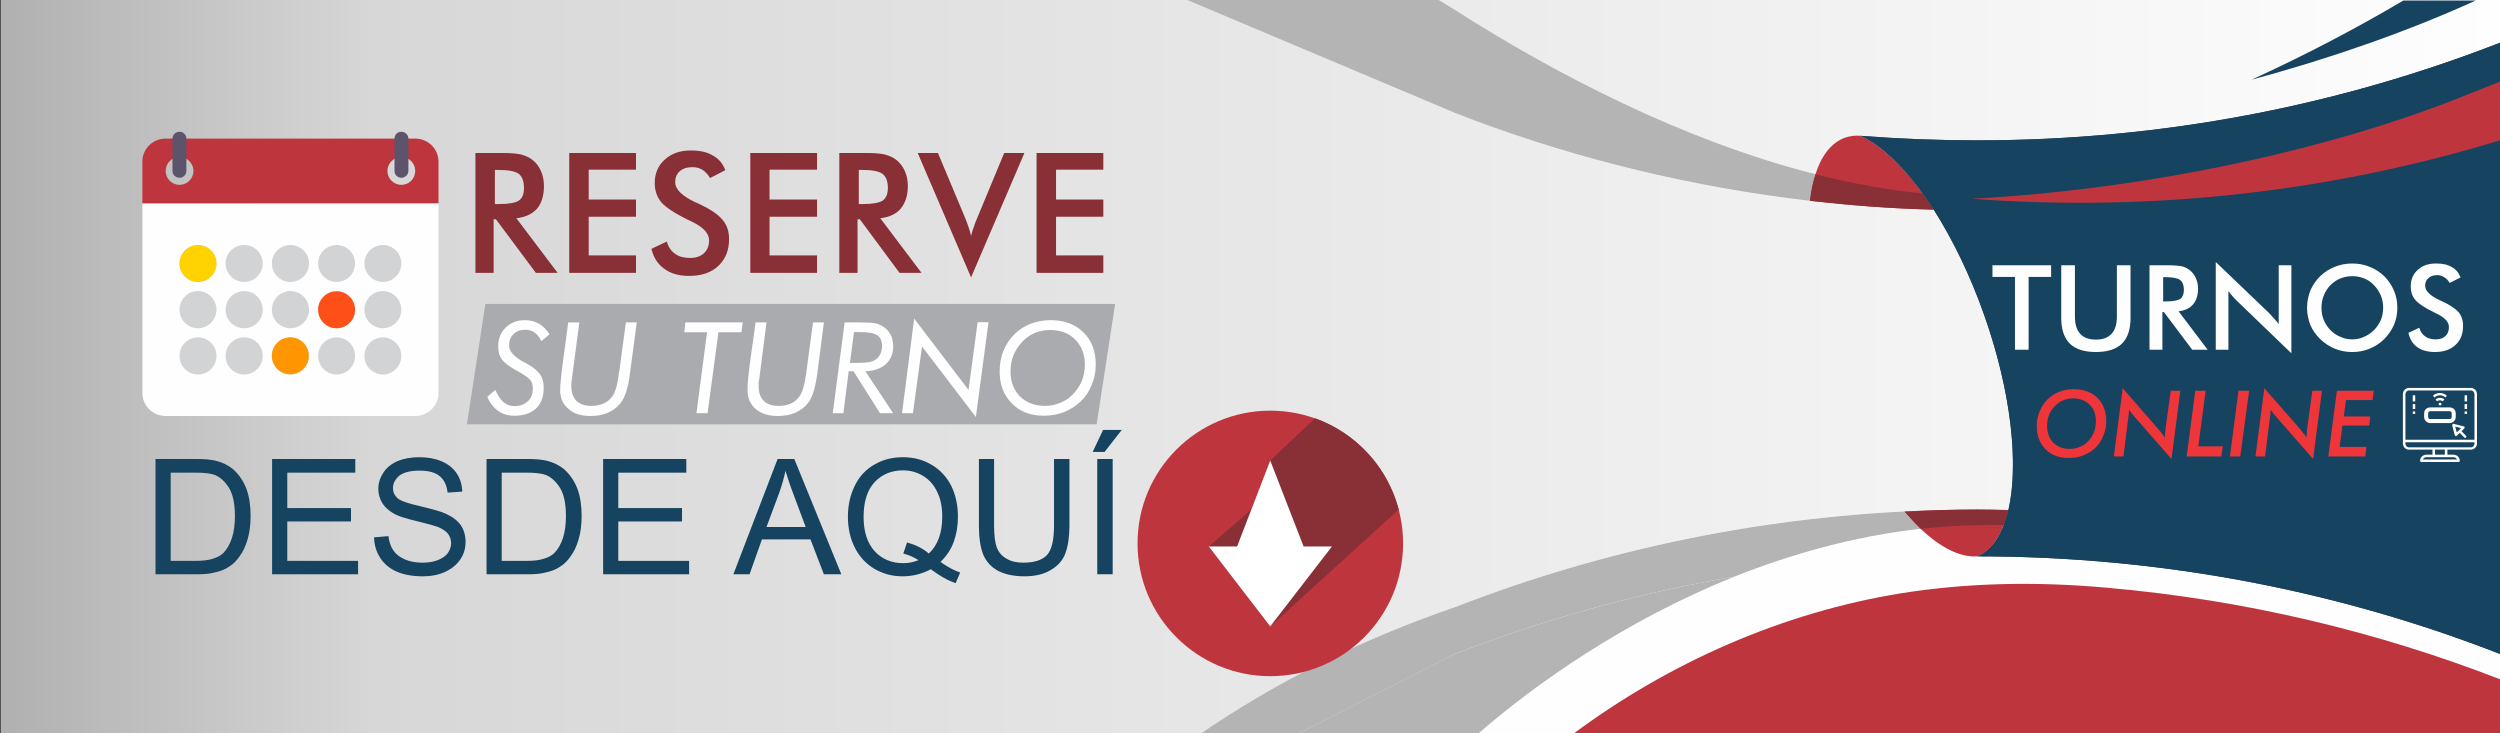 <?xml version="1.0" encoding="UTF-8"?>
<!DOCTYPE svg PUBLIC "-//W3C//DTD SVG 1.1//EN" "http://www.w3.org/Graphics/SVG/1.1/DTD/svg11.dtd">
<!-- Creator: CorelDRAW X7 -->
<svg xmlns="http://www.w3.org/2000/svg" xml:space="preserve" width="98.86mm" height="29mm" version="1.1" style="shape-rendering:geometricPrecision; text-rendering:geometricPrecision; image-rendering:optimizeQuality; fill-rule:evenodd; clip-rule:evenodd"
viewBox="0 0 9886 2900"
 xmlns:xlink="http://www.w3.org/1999/xlink">
 <rect x="0" y="0" width="9886" height="2900" fill="#333333" stroke="none"/>
 <defs>
  <style type="text/css">
   <![CDATA[
    .str0 {stroke:#A9ABAE;stroke-width:20}
    .fil28 {fill:#FEFEFE}
    .fil32 {fill:#D2D3D5}
    .fil30 {fill:#A9ABAE}
    .fil29 {fill:#EE3539}
    .fil31 {fill:#BF353E}
    .fil37 {fill:#883035}
    .fil38 {fill:#154360}
    .fil33 {fill:#5C546A}
    .fil36 {fill:#FF4F19}
    .fil35 {fill:#FF9600}
    .fil34 {fill:#FFD200}
    .fil39 {fill:white}
    .fil1 {fill:#FEFEFE;fill-rule:nonzero}
    .fil2 {fill:#BF353E;fill-rule:nonzero}
    .fil11 {fill:#883035;fill-rule:nonzero}
    .fil8 {fill:#B4B4B4;fill-rule:nonzero}
    .fil26 {fill:#959697;fill-rule:nonzero}
    .fil25 {fill:#373443;fill-rule:nonzero}
    .fil5 {fill:#403C53;fill-rule:nonzero}
    .fil27 {fill:#154360;fill-rule:nonzero}
    .fil3 {fill:#154360;fill-rule:nonzero}
    .fil0 {fill:url(#id0)}
    .fil6 {fill:url(#id1)}
    .fil4 {fill:url(#id2)}
    .fil10 {fill:url(#id3)}
    .fil15 {fill:url(#id4)}
    .fil9 {fill:url(#id5)}
    .fil14 {fill:url(#id6)}
    .fil22 {fill:url(#id7)}
    .fil12 {fill:url(#id8)}
    .fil7 {fill:url(#id9)}
    .fil23 {fill:url(#id10)}
    .fil24 {fill:url(#id11)}
    .fil18 {fill:url(#id12)}
    .fil19 {fill:url(#id13)}
    .fil20 {fill:url(#id14)}
    .fil21 {fill:url(#id15)}
    .fil13 {fill:url(#id16)}
    .fil17 {fill:url(#id17)}
    .fil16 {fill:url(#id18)}
   ]]>
  </style>
  <linearGradient id="id0" gradientUnits="userSpaceOnUse" x1="2.68" y1="1450" x2="9906" y2="1450">
   <stop offset="0" style="stop-opacity:1; stop-color:#B0B0B0"/>
   <stop offset="0.149" style="stop-opacity:1; stop-color:#D7D7D7"/>
   <stop offset="1" style="stop-opacity:1; stop-color:#FEFEFE"/>
  </linearGradient>
  <linearGradient id="id1" gradientUnits="userSpaceOnUse" x1="7356.69" y1="499.66" x2="9890.96" y2="499.66">
   <stop offset="0" style="stop-opacity:1; stop-color:#52515E"/>
   <stop offset="1" style="stop-opacity:1; stop-color:#35353C"/>
  </linearGradient>
  <linearGradient id="id2" gradientUnits="userSpaceOnUse" xlink:href="#id1" x1="7646.71" y1="1423.73" x2="9890.96" y2="1423.73">
  </linearGradient>
  <linearGradient id="id3" gradientUnits="userSpaceOnUse" x1="7602.34" y1="576.56" x2="9890.96" y2="576.56">
   <stop offset="0" style="stop-opacity:1; stop-color:#41414A"/>
   <stop offset="1" style="stop-opacity:1; stop-color:#303034"/>
  </linearGradient>
  <linearGradient id="id4" gradientUnits="userSpaceOnUse" xlink:href="#id3" x1="9882.79" y1="2400.39" x2="9883.66" y2="2400.39">
  </linearGradient>
  <linearGradient id="id5" gradientUnits="userSpaceOnUse" xlink:href="#id3" x1="7646.65" y1="830.78" x2="7816.52" y2="830.78">
  </linearGradient>
  <linearGradient id="id6" gradientUnits="userSpaceOnUse" xlink:href="#id3" x1="9884.63" y1="2401.1" x2="9885.48" y2="2401.1">
  </linearGradient>
  <linearGradient id="id7" gradientUnits="userSpaceOnUse" xlink:href="#id3" x1="9869.77" y1="2395.44" x2="9871.06" y2="2395.44">
  </linearGradient>
  <linearGradient id="id8" gradientUnits="userSpaceOnUse" xlink:href="#id3" x1="9888.59" y1="2402.58" x2="9889.13" y2="2402.58">
  </linearGradient>
  <linearGradient id="id9" gradientUnits="userSpaceOnUse" xlink:href="#id3" x1="7816.59" y1="832.12" x2="7817.57" y2="832.12">
  </linearGradient>
  <linearGradient id="id10" gradientUnits="userSpaceOnUse" xlink:href="#id3" x1="9867.94" y1="2394.75" x2="9869.34" y2="2394.75">
  </linearGradient>
  <linearGradient id="id11" gradientUnits="userSpaceOnUse" xlink:href="#id3" x1="7941.87" y1="2205.5" x2="9867.63" y2="2205.5">
  </linearGradient>
  <linearGradient id="id12" gradientUnits="userSpaceOnUse" xlink:href="#id3" x1="9877.16" y1="2398.24" x2="9878.21" y2="2398.24">
  </linearGradient>
  <linearGradient id="id13" gradientUnits="userSpaceOnUse" xlink:href="#id3" x1="9875.34" y1="2397.55" x2="9876.42" y2="2397.55">
  </linearGradient>
  <linearGradient id="id14" gradientUnits="userSpaceOnUse" xlink:href="#id3" x1="9873.48" y1="2396.83" x2="9874.6" y2="2396.83">
  </linearGradient>
  <linearGradient id="id15" gradientUnits="userSpaceOnUse" xlink:href="#id3" x1="9871.64" y1="2396.14" x2="9872.84" y2="2396.14">
  </linearGradient>
  <linearGradient id="id16" gradientUnits="userSpaceOnUse" xlink:href="#id3" x1="9886.58" y1="2401.83" x2="9887.3" y2="2401.83">
  </linearGradient>
  <linearGradient id="id17" gradientUnits="userSpaceOnUse" xlink:href="#id3" x1="9879.03" y1="2398.96" x2="9880.04" y2="2398.96">
  </linearGradient>
  <linearGradient id="id18" gradientUnits="userSpaceOnUse" xlink:href="#id3" x1="9880.88" y1="2399.67" x2="9881.83" y2="2399.67">
  </linearGradient>
 </defs>
 <g id="Capa_x0020_1">
  <rect class="fil0" x="3" width="9903" height="2900"/>
  <path class="fil1" d="M9891 2905l0 -502c-642,-250 -1341,-388 -2072,-388 -731,0 -1429,138 -2071,388l0 502 4143 0z"/>
  <path class="fil2" d="M9891 2688c-491,-191 -1014,-316 -1560,-364 -280,-25 -548,-20 -813,22 -470,76 -920,275 -1301,559l3674 0 0 -217z"/>
  <path class="fil1" d="M7819 2015c-731,0 -1429,138 -2071,388l0 185c642,-251 1340,-388 2071,-388 731,0 1430,137 2072,388l0 -185c-642,-250 -1341,-388 -2072,-388z"/>
  <path class="fil3" d="M9790 2l-286 0c-184,109 -386,215 -600,313 323,-87 627,-195 886,-313z"/>
  <path class="fil4" d="M9891 2403l0 0c-1,0 -1,0 -2,0 0,0 0,0 0,-1 -1,0 -1,0 -2,0 0,0 0,0 0,0 -1,0 -1,-1 -2,-1 0,0 0,0 0,0 -1,0 -1,0 -1,0 -1,-1 -1,-1 -1,-1 -1,0 -1,0 -1,0 0,0 -1,0 -1,-1 0,0 -1,0 -1,0 0,0 -1,0 -1,0 0,0 0,0 -1,-1 0,0 0,0 -1,0 0,0 0,0 -1,0 0,0 0,-1 -1,-1 0,0 0,0 0,0 -1,0 -1,0 -2,0 0,0 0,-1 0,-1 -1,0 -1,0 -1,0 -1,0 -1,0 -1,0 0,0 -1,-1 -1,-1 0,0 -1,0 -1,0 0,0 -1,0 -1,-1 0,0 0,0 0,0 -600,-231 -1249,-363 -1926,-377 12,-52 18,-113 18,-180 0,-167 -37,-374 -113,-589 -56,-160 -126,-302 -200,-418 56,1 113,2 170,2 0,0 0,0 0,0 0,0 0,0 1,0 0,0 1,0 1,0l0 0c731,0 1430,-137 2072,-388l0 1959z"/>
  <path class="fil5" d="M7819 2200l0 0c731,0 1430,137 2072,388l0 -185c-606,-236 -1263,-372 -1949,-386 -22,93 -63,159 -123,183z"/>
  <path class="fil6" d="M7819 832l0 0 0 0 0 0 0 0 0 0 0 0 0 0 0 0 0 0 0 0 0 0 0 0 0 0 0 0 0 0 0 0 0 0 0 0 0 0 0 0 0 0 0 0 0 0 0 0 0 0 0 0 0 0 0 0 0 0 0 0 0 0 0 0 0 0 0 0 0 0 0 0 0 0 0 0 0 0 0 0 0 0 0 0 0 0 0 0 0 0 0 0 0 0 0 0 0 0 0 0 0 0 0 0 0 0 0 0 -1 0 0 0 0 0 0 0 0 0 0 0 0 0 0 0 0 0 0 0 0 0 0 0 0 0 0 0 0 0 0 0 0 0 0 0 0 0 0 0 0 0 0 0 0 0 0 0 0 0 0 0 0 0 0 0 0 0 0 0 0 0 0 0 0 0 0 0 0 0 0 0 0 0 0 0 0 0 0 0 0 0 0 0 0 0 0 0 0 0 0 0 0 0 0 0 0 0 0 0 0 0 0 0 0 0 0 0 0 0 0 0 0 0 0 0 0 0 0 0 0 0 0 0 0 0 0 0 0 0 0 0 0 0 0 0 0 0 0 0 0 0 0 0 0 0 0 0 0 0 0 0 0 0 0 0 0 0 0 0 0 0 0 0 0 0 0 0 0 0 0 0 0 0 0 0 0 0 0 0 0 0 0 0 0 0 0 0 0 0 0 0 0 0 0 0 0 0 0 0 0 0 0 0 0 0 0 0 0 0 0 0 0 0 0 0 0 0 0 0 0 0 0 0 0 0 0 0 0 0 0 0 0 0 0 0 0 0 0 0 0 0 0 0 0 0 0 0 0 0 0 0 0 0 0 0 0 0 1 0 0 0 0 0 0 0 0 0 0 0 0 0 0 0 0 0 0 0 0 0 0 0 0 0 0 0 0 0 0 0 0 0 0 0 0 0 0 0 0 0 0 0 0 0 0 0 0 0 0 0 0 0 0 0 0 0 0 0 0 0 0 0 0 0 0 0 0 0 0 0 0 0 0 0 0 0 0 0 0 0 0 0 0 0 0 0 0 0 0 0 0 0 0 0 0 0 0 0 0 0 0 0 0 0 0 0 0 0zm-2 0l0 0 0 0 0 0 0 0zm2 -57c-72,0 -144,-3 -217,-10 -81,-113 -167,-193 -245,-228 152,12 307,18 462,18 731,0 1430,-137 2072,-388l0 154c-642,251 -1341,454 -2072,454z"/>
  <path class="fil2" d="M7602 764c-81,-112 -167,-192 -245,-227 -21,-2 -41,1 -60,7 -54,19 -94,70 -118,145 -10,31 -18,66 -22,105 161,19 324,31 490,35 -15,-22 -30,-44 -45,-65z"/>
  <path class="fil7" d="M7818 832c-1,0 -1,0 -1,0 0,0 0,0 1,0z"/>
  <path class="fil8" d="M7647 830l0 0c0,0 0,-1 0,-1 -81,-2 -162,-6 -242,-12 80,6 161,10 242,12 -15,-22 -30,-44 -45,-64l0 0c15,20 30,42 45,64l0 0c0,0 0,1 0,1z"/>
  <path class="fil9" d="M7817 832c-57,0 -114,-1 -170,-2l0 0c0,0 0,-1 0,-1 56,2 113,3 170,3z"/>
  <path class="fil8" d="M7157 794c-463,-54 -908,-162 -1329,-319 0,0 0,0 -1,0 0,-1 0,-1 -1,-1 0,0 0,0 0,0 -1,0 -1,0 -2,-1 0,0 0,0 0,0 -1,0 -1,0 -1,0 -1,0 -1,0 -1,-1 0,0 -1,0 -1,0 0,0 -1,0 -1,0 0,0 -1,0 -1,-1 0,0 -1,0 -1,0 0,0 -1,0 -1,0 0,0 -1,-1 -1,-1 0,0 0,0 -1,0 -2,-1 -5,-2 -7,-3l0 0c-16,-6 -33,-12 -49,-19 0,0 0,0 0,0 -1,0 -1,0 -2,0 0,0 0,0 0,0 -1,-1 -1,-1 -2,-1 0,0 0,0 0,0 -1,0 -1,0 -2,-1 0,0 0,0 0,0 0,0 -1,0 -1,0 -1,0 -1,0 -1,0 0,-1 -1,-1 -1,-1 0,0 0,0 -1,0 0,0 -1,-1 -1,-1l-1053 -444 994 0 59 36c397,254 907,520 1431,653 -10,31 -18,66 -22,105z"/>
  <path class="fil10" d="M7819 832l0 0c0,0 -1,0 -1,0 -1,0 -1,0 -1,0 0,0 0,0 0,0 -57,0 -114,-1 -170,-3l0 0c-15,-22 -30,-44 -45,-64 73,7 145,10 217,10 731,0 1430,-203 2072,-454l0 123c-642,251 -1341,388 -2072,388z"/>
  <path class="fil11" d="M7647 829c-81,-2 -162,-6 -242,-12 -83,-6 -166,-14 -248,-23 4,-39 12,-74 22,-105 141,36 282,62 423,76 15,20 30,42 45,64z"/>
  <path class="fil2" d="M7819 2015c-97,0 -193,3 -288,8 20,23 40,45 60,64 1,1 3,3 4,4 79,75 157,114 224,109 47,-19 81,-62 105,-124 7,-18 13,-38 18,-59 -41,-1 -82,-2 -123,-2z"/>
  <path class="fil8" d="M5841 2905l-93 0 -627 3 627 -320c354,-138 726,-242 1111,-308 -436,175 -794,429 -1018,625z"/>
  <path class="fil8" d="M5748 2588l-627 320 -383 0c310,-213 647,-380 1010,-505 641,-250 1339,-387 2069,-388 -96,0 -192,3 -286,8 20,23 40,45 60,64 1,1 3,3 4,4 -261,29 -509,99 -736,189 -385,66 -757,170 -1111,308z"/>
  <path class="fil12" d="M9889 2403c0,0 0,0 0,-1 0,1 0,1 0,1z"/>
  <path class="fil13" d="M9887 2402c0,0 0,0 0,0 0,0 0,0 0,0z"/>
  <path class="fil14" d="M9885 2401c0,0 0,0 0,0 0,0 0,0 0,0z"/>
  <path class="fil15" d="M9884 2401c-1,-1 -1,-1 -1,-1 0,0 0,0 1,1z"/>
  <path class="fil16" d="M9882 2400c0,0 -1,0 -1,-1 0,1 1,1 1,1z"/>
  <path class="fil17" d="M9880 2399c0,0 -1,0 -1,0 0,0 1,0 1,0z"/>
  <path class="fil18" d="M9878 2398c0,0 0,0 -1,0 1,0 1,0 1,0z"/>
  <path class="fil19" d="M9876 2398c0,0 0,-1 -1,-1 1,0 1,1 1,1z"/>
  <path class="fil20" d="M9875 2397c-1,0 -1,0 -2,0 1,0 1,0 2,0z"/>
  <path class="fil21" d="M9873 2396c-1,0 -1,0 -1,0 0,0 0,0 1,0z"/>
  <path class="fil22" d="M9871 2396c0,0 -1,-1 -1,-1 0,0 1,1 1,1z"/>
  <path class="fil23" d="M9869 2395c0,0 -1,0 -1,-1 0,1 1,1 1,1z"/>
  <path class="fil24" d="M9868 2394c-600,-231 -1249,-363 -1926,-377l0 0 0 0c0,0 0,0 0,0 0,0 0,0 0,0 677,14 1326,146 1926,377z"/>
  <path class="fil8" d="M7924 2076c0,0 0,0 0,0 7,-18 13,-38 18,-59 -5,21 -11,41 -18,59zm18 -59c-1,0 -2,0 -3,0 1,0 2,0 3,0l0 0 0 0z"/>
  <path class="fil25" d="M9891 2465c-611,-239 -1274,-386 -1967,-389 7,-18 13,-38 18,-59l0 0c677,14 1326,146 1926,377 0,0 0,0 0,0 0,1 1,1 1,1 1,0 1,0 1,0 0,0 1,1 1,1 0,0 0,0 1,0 0,0 0,0 1,0 0,0 0,1 0,1 1,0 1,0 2,0 0,0 0,0 0,0 1,0 1,1 1,1 1,0 1,0 1,0 1,0 1,0 1,0 0,1 1,1 1,1 0,0 1,0 1,0 0,0 1,0 1,0 0,1 1,1 1,1 0,0 0,0 1,0 0,0 0,0 1,1 0,0 0,0 1,0 0,0 0,0 0,0 1,0 1,1 2,1 0,0 0,0 0,0 1,0 1,0 2,0 0,1 0,1 0,1 1,0 1,0 2,0l0 62z"/>
  <path class="fil26" d="M7942 2017l0 0 0 0c0,0 0,0 0,0zm0 0l0 0c-1,0 -2,0 -3,0 -40,-1 -80,-2 -120,-2 41,0 82,1 123,2 0,0 0,0 0,0z"/>
  <path class="fil8" d="M7817 2015c1,0 2,0 2,0 0,0 -1,0 -2,0z"/>
  <path class="fil11" d="M7595 2091c-1,-1 -3,-3 -4,-4 -20,-19 -40,-41 -60,-64 94,-5 190,-8 286,-8 0,0 0,0 0,0 1,0 2,0 2,0l0 0c40,0 80,1 120,2 1,0 2,0 3,0l0 0c-5,21 -11,41 -18,59 -8,0 -15,0 -23,0 -27,0 -54,0 -82,1 -75,1 -150,6 -224,14z"/>
  <path class="fil27" d="M7819 555c-155,0 -310,-6 -462,-18 93,41 195,146 290,292 74,117 144,259 200,419 106,301 137,588 95,769 -22,93 -63,159 -123,183l0 0c731,0 1430,137 2072,388l0 -2421c-642,251 -1341,388 -2072,388z"/>
  <path class="fil28" d="M8022 1095l0 288 -54 0 0 -288 -89 0 0 -46 232 0 0 46 -89 0zm129 -46l54 0 0 203c0,30 7,53 21,68 13,15 34,23 62,23 28,0 48,-8 62,-23 14,-15 21,-38 21,-68l0 -203 54 0 0 208c0,45 -11,79 -34,102 -23,22 -57,33 -103,33 -46,0 -80,-11 -103,-33 -23,-23 -34,-57 -34,-102l0 -208zm403 143l10 0c29,0 48,-4 58,-10 9,-7 14,-19 14,-36 0,-18 -5,-31 -15,-39 -10,-7 -29,-11 -57,-11l-10 0 0 96zm-3 42l0 149 -51 0 0 -334 76 0c22,0 39,2 52,4 12,3 22,8 31,15 10,8 18,18 24,31 6,13 9,27 9,42 0,27 -7,48 -20,63 -13,15 -32,24 -57,27l115 152 -61 0 -112 -149 -6 0zm211 149l0 -347 213 204c5,6 11,12 17,19 6,6 12,14 19,22l0 -232 50 0 0 348 -217 -209c-5,-5 -11,-11 -16,-17 -6,-7 -11,-13 -16,-20l0 232 -50 0zm662 -166c0,-17 -3,-33 -9,-48 -7,-15 -15,-29 -27,-41 -11,-12 -24,-21 -39,-27 -15,-6 -31,-9 -47,-9 -16,0 -32,3 -47,9 -15,6 -28,15 -40,27 -11,12 -20,25 -26,41 -6,15 -9,31 -9,48 0,17 3,33 9,48 6,15 15,28 26,40 12,12 25,21 40,27 15,7 30,10 47,10 16,0 32,-3 46,-10 15,-6 28,-15 40,-27 12,-12 20,-25 27,-40 6,-15 9,-31 9,-48zm56 0c0,24 -4,46 -13,67 -9,21 -22,40 -39,57 -17,17 -36,29 -58,38 -22,9 -44,13 -68,13 -24,0 -47,-4 -69,-13 -22,-9 -41,-22 -58,-38 -17,-17 -30,-35 -39,-56 -8,-21 -13,-44 -13,-68 0,-24 5,-47 13,-68 9,-21 22,-40 39,-57 17,-16 37,-29 58,-37 22,-9 45,-13 69,-13 24,0 47,4 68,13 22,8 41,21 58,37 17,17 30,36 39,58 9,21 13,43 13,67zm44 99l43 -20c4,15 12,27 23,34 10,8 24,12 42,12 16,0 29,-4 38,-13 10,-9 14,-21 14,-36 0,-20 -16,-37 -49,-53 -4,-2 -8,-4 -10,-5 -37,-18 -61,-34 -74,-49 -12,-14 -18,-32 -18,-53 0,-27 9,-49 28,-66 18,-17 42,-25 72,-25 25,0 46,4 62,14 17,9 28,23 35,41l-43 22c-6,-11 -14,-18 -22,-23 -8,-5 -17,-8 -27,-8 -15,0 -27,4 -35,12 -9,7 -13,18 -13,30 0,20 19,39 57,57 3,1 5,2 7,3 33,15 55,30 68,44 12,15 18,33 18,55 0,32 -10,57 -30,75 -20,19 -47,28 -81,28 -28,0 -52,-6 -70,-19 -18,-13 -30,-32 -35,-57z"/>
  <path class="fil29" d="M8288 1666c0,-27 -8,-49 -25,-66 -17,-16 -39,-25 -66,-25 -13,0 -26,3 -38,8 -13,5 -23,12 -32,22 -11,10 -19,22 -24,36 -6,14 -8,28 -8,43 0,27 8,49 24,66 17,17 38,25 64,25 30,0 55,-10 75,-31 20,-21 30,-47 30,-78zm-89 -127c40,0 71,11 95,34 23,23 35,54 35,93 0,20 -4,40 -12,58 -7,18 -18,34 -32,48 -14,13 -30,22 -47,29 -18,7 -37,10 -58,10 -37,0 -68,-11 -91,-34 -23,-24 -35,-54 -35,-92 0,-21 4,-41 12,-59 7,-18 18,-34 32,-48 13,-12 28,-22 46,-29 18,-7 36,-10 55,-10zm160 266l35 -270 141 162c6,6 10,12 14,17 4,6 8,11 12,16 0,-5 0,-11 1,-17 0,-6 1,-14 2,-23l20 -145 38 0 -35 270 -142 -162c-7,-8 -12,-14 -16,-19 -4,-5 -7,-10 -10,-14 0,8 -1,20 -3,36 -1,2 -1,3 -1,4l-18 145 -38 0zm288 0l34 -260 41 0 -29 220 97 0 -6 40 -137 0zm171 0l34 -260 42 0 -35 260 -41 0zm101 0l35 -270 142 162c5,6 9,12 13,17 5,6 8,11 12,16 0,-5 0,-11 1,-17 0,-6 1,-14 2,-23l20 -145 38 0 -35 270 -142 -162c-7,-8 -12,-14 -16,-19 -4,-5 -7,-10 -10,-14 0,8 -1,20 -3,36 -1,2 -1,3 -1,4l-18 145 -38 0zm288 0l34 -260 146 0 -5 37 -105 0 -9 65 105 0 -4 36 -106 0 -11 84 106 0 -5 38 -146 0z"/>
  <path class="fil2" d="M7797 786c729,54 1436,-31 2095,-233l-1 -232 -132 52c-524,214 -1259,376 -1962,413z"/>
  <g id="_2237567849488">
   <path class="fil28" d="M9771 1534l-245 0c-13,0 -24,11 -24,25l0 185 0 10c0,13 11,24 24,24l93 0 0 20 -24 0c-14,0 -25,11 -25,24 0,3 3,5 5,5l147 0c2,0 5,-2 5,-5 0,-13 -11,-24 -25,-24l-24 0 0 -20 93 0c13,0 24,-11 24,-24l0 -10 0 -185c0,-14 -11,-25 -24,-25zm-259 25c0,-8 6,-15 14,-15l245 0c8,0 14,7 14,15l0 180 -273 0 0 -180zm204 258l-135 0c2,-5 7,-9 14,-9l29 0 49 0 29 0c7,0 12,4 14,9zm-48 -19l-39 0 0 -20 39 0 0 20zm117 -44c0,8 -6,15 -14,15l-98 0 -49 0 -98 0c-8,0 -14,-7 -14,-15l0 -5 273 0 0 5z"/>
   <path class="fil28" d="M9687 1611l-77 0c-13,0 -24,10 -24,23l0 15c0,13 11,24 24,24l77 0c13,0 24,-11 24,-24l0 -15c0,-13 -11,-23 -24,-23zm8 38c0,5 -3,8 -8,8l-77 0c-5,0 -8,-3 -8,-8l0 -15c0,-4 3,-8 8,-8l77 0c5,0 8,4 8,8l0 15z"/>
   <path class="fil28" d="M9745 1694c1,-1 1,-3 1,-5 0,-2 -2,-3 -4,-3l-39 -10c-1,-1 -3,0 -4,1 -1,1 -2,3 -2,5l10 39c1,2 2,3 4,3 0,1 1,1 1,1 1,0 3,-1 3,-2l12 -11 21 21 6 -7 -20 -21 11 -11zm-30 16l-6 -23 23 6 -17 17z"/>
   <rect class="fil28" x="9644" y="1593" width="9.763" height="9.763"/>
   <path class="fil28" d="M9666 1579c-7,-5 -14,-6 -17,-6 -9,0 -15,4 -18,6l6 8c2,-2 6,-4 12,-4 2,0 7,1 11,4l6 -8z"/>
   <path class="fil28" d="M9649 1563c3,0 13,1 21,9l6 -7c-10,-10 -23,-11 -27,-11 -15,0 -25,7 -28,11l6 7c3,-3 11,-9 22,-9z"/>
   <rect class="fil28" x="9746" y="1627" width="9.763" height="9.763"/>
   <rect class="fil28" x="9746" y="1598" width="9.763" height="19.527"/>
   <rect class="fil28" x="9746" y="1563" width="9.763" height="24.408"/>
   <rect class="fil28" x="9541" y="1627" width="9.763" height="9.763"/>
   <rect class="fil28" x="9541" y="1598" width="9.763" height="19.527"/>
   <rect class="fil28" x="9541" y="1563" width="9.763" height="24.408"/>
  </g>
  <g id="_2237567848784">
  </g>
  <g id="_2237567848336">
  </g>
  <g id="_2237567848560">
  </g>
  <g id="_2237567848176">
  </g>
  <g id="_2237567846000">
  </g>
  <g id="_2237567846672">
  </g>
  <polygon class="fil30 str0" points="1928,1212 4398,1212 4328,1668 1858,1668 "/>
  <g id="_2237567845936">
  </g>
  <g id="_2237567847088">
  </g>
  <g id="_2237567860240">
  </g>
  <g id="_2237567861776">
  </g>
  <g id="_2237567860848">
  </g>
  <g id="_2237567861008">
  </g>
  <g id="_2237567861392">
  </g>
  <g id="_2237567858064">
  </g>
  <g id="_2237567857936">
  </g>
  <g id="_2237567858448">
   <path class="fil28" d="M563 804l0 750c0,50 41,91 92,91l987 0c51,0 92,-41 92,-91l0 -750 -1171 0z"/>
  </g>
  <g id="_2237567859888">
   <path class="fil31" d="M1642 548l-987 0c-51,0 -92,41 -92,91l0 165 1171 0 0 -165c0,-50 -41,-91 -92,-91zm-932 183c-31,0 -55,-25 -55,-55 0,-30 24,-55 55,-55 30,0 55,25 55,55 0,30 -25,55 -55,55zm877 0c-30,0 -55,-25 -55,-55 0,-30 25,-55 55,-55 31,0 55,25 55,55 0,30 -24,55 -55,55z"/>
  </g>
  <g id="_2235704647648">
   <g>
    <path class="fil32" d="M1148 969c-40,0 -73,32 -73,73 0,40 33,73 73,73 41,0 74,-33 74,-73 0,-41 -33,-73 -74,-73z"/>
   </g>
   <g>
    <path class="fil32" d="M966 969c-41,0 -74,32 -74,73 0,40 33,73 74,73 40,0 73,-33 73,-73 0,-41 -33,-73 -73,-73z"/>
   </g>
   <g>
    <path class="fil32" d="M783 969c-41,0 -73,32 -73,73 0,40 32,73 73,73 40,0 73,-33 73,-73 0,-41 -33,-73 -73,-73z"/>
   </g>
   <g>
    <path class="fil32" d="M1331 969c-40,0 -73,32 -73,73 0,40 33,73 73,73 41,0 73,-33 73,-73 0,-41 -32,-73 -73,-73z"/>
   </g>
   <g>
    <path class="fil32" d="M1514 1115c40,0 73,-33 73,-73 0,-41 -33,-73 -73,-73 -40,0 -73,32 -73,73 0,40 33,73 73,73z"/>
   </g>
   <g>
    <path class="fil32" d="M1148 1151c-40,0 -73,33 -73,74 0,40 33,73 73,73 41,0 74,-33 74,-73 0,-41 -33,-74 -74,-74z"/>
   </g>
   <g>
    <path class="fil32" d="M966 1151c-41,0 -74,33 -74,74 0,40 33,73 74,73 40,0 73,-33 73,-73 0,-41 -33,-74 -73,-74z"/>
   </g>
   <g>
    <path class="fil32" d="M783 1151c-41,0 -73,33 -73,74 0,40 32,73 73,73 40,0 73,-33 73,-73 0,-41 -33,-74 -73,-74z"/>
   </g>
   <g>
    <path class="fil32" d="M1331 1151c-40,0 -73,33 -73,74 0,40 33,73 73,73 41,0 73,-33 73,-73 0,-41 -32,-74 -73,-74z"/>
   </g>
   <g>
    <path class="fil32" d="M1514 1151c-40,0 -73,33 -73,74 0,40 33,73 73,73 40,0 73,-33 73,-73 0,-41 -33,-74 -73,-74z"/>
   </g>
   <g>
    <path class="fil32" d="M1148 1334c-40,0 -73,33 -73,73 0,41 33,74 73,74 41,0 74,-33 74,-74 0,-40 -33,-73 -74,-73z"/>
   </g>
   <g>
    <path class="fil32" d="M966 1334c-41,0 -74,33 -74,73 0,41 33,74 74,74 40,0 73,-33 73,-74 0,-40 -33,-73 -73,-73z"/>
   </g>
   <g>
    <path class="fil32" d="M783 1334c-41,0 -73,33 -73,73 0,41 32,74 73,74 40,0 73,-33 73,-74 0,-40 -33,-73 -73,-73z"/>
   </g>
   <g>
    <path class="fil32" d="M1331 1334c-40,0 -73,33 -73,73 0,41 33,74 73,74 41,0 73,-33 73,-74 0,-40 -32,-73 -73,-73z"/>
   </g>
   <g>
    <path class="fil32" d="M1514 1334c-40,0 -73,33 -73,73 0,41 33,74 73,74 40,0 73,-33 73,-74 0,-40 -33,-73 -73,-73z"/>
   </g>
  </g>
  <g id="_2235704646624">
   <g>
    <path class="fil33" d="M710 703c-15,0 -28,-12 -28,-27l0 -128c0,-15 13,-27 28,-27 15,0 27,12 27,27l0 128c0,15 -12,27 -27,27z"/>
   </g>
  </g>
  <g id="_2235704646976">
   <g>
    <path class="fil33" d="M1587 703c-15,0 -27,-12 -27,-27l0 -128c0,-15 12,-27 27,-27 15,0 28,12 28,27l0 128c0,15 -13,27 -28,27z"/>
   </g>
  </g>
  <g id="_2235704646176">
   <circle class="fil34" cx="783" cy="1042" r="73"/>
  </g>
  <g id="_2235704637728">
   <circle class="fil35" cx="1148" cy="1407" r="73"/>
  </g>
  <g id="_2235704635744">
   <circle class="fil36" cx="1331" cy="1225" r="73"/>
  </g>
  <path class="fil37" d="M1957 807l14 0c41,0 68,-5 81,-14 14,-10 20,-26 20,-50 0,-26 -7,-45 -21,-56 -15,-10 -41,-15 -80,-15l-14 0 0 135zm-5 60l0 212 -72 0 0 -474 108 0c31,0 55,2 73,6 17,5 32,11 44,21 15,11 26,26 34,44 8,18 12,38 12,60 0,37 -9,67 -27,89 -19,21 -46,34 -82,38l163 216 -86 0 -158 -212 -9 0zm299 212l0 -474 264 0 0 66 -187 0 0 118 187 0 0 68 -187 0 0 153 187 0 0 69 -264 0zm325 -95l61 -29c6,22 17,38 33,49 15,11 35,16 59,16 23,0 41,-6 55,-19 13,-12 20,-29 20,-51 0,-27 -23,-52 -69,-74 -7,-3 -12,-6 -15,-7 -53,-26 -87,-49 -105,-69 -17,-21 -26,-46 -26,-76 0,-38 13,-69 40,-93 26,-24 60,-36 103,-36 35,0 64,6 87,20 24,13 40,33 49,58l-60 31c-9,-15 -20,-26 -31,-33 -12,-7 -25,-10 -39,-10 -21,0 -37,5 -50,16 -12,11 -18,25 -18,43 0,29 27,55 80,80 5,2 8,3 10,4 47,22 79,43 96,64 18,20 27,46 27,77 0,45 -14,80 -43,107 -28,26 -66,39 -114,39 -41,0 -74,-9 -99,-28 -26,-18 -43,-45 -51,-79zm391 95l0 -474 264 0 0 66 -188 0 0 118 188 0 0 68 -188 0 0 153 188 0 0 69 -264 0zm429 -272l14 0c40,0 67,-5 81,-14 13,-10 20,-26 20,-50 0,-26 -7,-45 -22,-56 -14,-10 -41,-15 -79,-15l-14 0 0 135zm-5 60l0 212 -72 0 0 -474 107 0c32,0 56,2 73,6 18,5 32,11 45,21 14,11 26,26 34,44 8,18 12,38 12,60 0,37 -10,67 -28,89 -18,21 -45,34 -81,38l163 216 -87 0 -157 -212 -9 0zm449 230l-211 -492 80 0 106 253c6,14 11,28 15,40 4,12 8,24 10,35 3,-11 6,-24 11,-36 4,-13 9,-26 15,-39l105 -253 80 0 -211 492zm259 -18l0 -474 264 0 0 66 -187 0 0 118 187 0 0 68 -187 0 0 153 187 0 0 69 -264 0z"/>
  <path class="fil28" d="M1927 1569l32 -27c10,23 21,39 33,49 12,10 26,15 43,15 22,0 39,-7 52,-19 14,-13 20,-30 20,-51 0,-13 -3,-24 -9,-32 -7,-9 -22,-20 -47,-34 -32,-17 -54,-33 -65,-47 -11,-14 -16,-32 -16,-52 0,-31 10,-56 29,-75 20,-20 46,-30 77,-30 21,0 39,5 55,14 16,9 30,23 42,42l-32 27c-8,-16 -17,-27 -27,-34 -11,-8 -23,-11 -37,-11 -19,0 -34,5 -46,17 -12,11 -18,26 -18,44 0,24 19,45 55,65 7,3 12,6 15,8 26,14 43,29 53,43 10,15 14,33 14,54 0,34 -10,60 -30,80 -21,19 -49,29 -84,29 -26,0 -48,-6 -66,-19 -18,-13 -33,-32 -43,-56zm320 -294l44 0 -29 219c-1,7 -2,14 -2,19 -1,5 -1,10 -1,13 0,26 7,45 20,59 14,13 33,20 59,20 18,0 34,-3 48,-9 14,-6 26,-16 35,-28 12,-16 21,-47 26,-91 1,-4 1,-7 2,-9l26 -193 43 0 -27 202 0 0c-7,57 -20,96 -37,117 -13,17 -30,29 -50,38 -20,9 -44,13 -69,13 -37,0 -66,-9 -87,-28 -22,-18 -33,-43 -33,-74 0,-12 1,-27 3,-43 1,-17 4,-37 7,-61l22 -164zm507 359l42 -320 -90 0 4 -39 227 0 -5 39 -91 0 -43 320 -44 0zm234 -359l43 0 -28 219c-1,7 -2,14 -3,19 0,5 0,10 0,13 0,26 6,45 20,59 13,13 33,20 59,20 18,0 34,-3 48,-9 14,-6 25,-16 34,-28 12,-16 21,-47 27,-91 1,-4 1,-7 1,-9l26 -193 43 0 -26 202 0 0c-8,57 -20,96 -37,117 -13,17 -30,29 -50,38 -21,9 -44,13 -69,13 -37,0 -66,-9 -88,-28 -21,-18 -32,-43 -32,-74 0,-12 1,-27 2,-43 2,-17 4,-37 7,-61l23 -164zm373 160l29 0c18,0 32,-1 41,-2 9,-1 16,-3 23,-6 11,-5 19,-13 25,-23 6,-10 9,-22 9,-35 0,-20 -6,-35 -19,-43 -12,-9 -37,-13 -73,-13l-19 0 -16 122zm-68 199l47 -359 58 0c31,0 53,1 66,4 13,4 25,9 35,17 11,9 19,19 25,32 5,12 8,26 8,41 0,30 -10,54 -30,72 -20,17 -47,26 -80,27l110 166 -52 0 -105 -166 -19 0 -21 166 -42 0zm274 0l48 -374 215 282 36 -268 43 0 -50 375 -213 -279 -36 264 -43 0zm723 -192c0,-41 -13,-74 -38,-99 -25,-26 -59,-38 -100,-38 -21,0 -40,4 -59,11 -18,8 -34,18 -48,33 -16,16 -28,34 -37,55 -8,20 -12,42 -12,64 0,41 12,74 37,99 25,25 58,38 99,38 21,0 41,-4 60,-12 19,-7 36,-18 50,-33 15,-15 27,-33 36,-53 8,-21 12,-43 12,-65zm-136 -176c54,0 98,16 130,48 33,32 49,75 49,128 0,28 -5,55 -16,80 -10,26 -25,48 -45,67 -19,17 -40,31 -65,41 -25,9 -51,14 -79,14 -53,0 -95,-16 -127,-49 -32,-32 -48,-74 -48,-126 0,-29 5,-57 15,-82 11,-26 26,-48 45,-67 18,-17 39,-30 63,-40 25,-9 51,-14 78,-14z"/>
  <path class="fil38" d="M615 2271l0 -456 157 0c35,0 62,2 81,7 26,6 48,17 67,32 24,21 42,47 54,78 12,32 17,68 17,109 0,34 -4,65 -12,92 -8,27 -18,49 -31,66 -12,18 -26,32 -41,41 -15,11 -33,18 -55,23 -21,6 -45,8 -73,8l-164 0zm60 -53l97 0c30,0 54,-3 71,-9 17,-5 31,-13 41,-23 14,-15 25,-34 33,-58 8,-24 12,-54 12,-88 0,-48 -8,-85 -23,-110 -16,-26 -35,-43 -57,-52 -16,-6 -42,-9 -78,-9l-96 0 0 349zm401 53l0 -456 329 0 0 54 -269 0 0 140 252 0 0 53 -252 0 0 156 280 0 0 53 -340 0zm403 -146l57 -5c3,23 9,41 19,56 10,15 25,27 46,36 20,9 44,13 69,13 23,0 44,-3 61,-10 18,-7 31,-16 40,-28 8,-12 13,-25 13,-39 0,-15 -5,-27 -13,-38 -8,-10 -22,-19 -41,-27 -12,-4 -39,-12 -81,-22 -42,-10 -71,-19 -88,-28 -22,-12 -38,-26 -49,-43 -10,-17 -16,-36 -16,-56 0,-24 7,-45 20,-65 13,-20 32,-35 57,-46 25,-10 53,-15 84,-15 34,0 63,5 89,16 26,11 46,27 60,48 14,21 21,45 22,72l-58 4c-3,-28 -13,-50 -31,-65 -18,-15 -45,-22 -80,-22 -36,0 -63,7 -80,20 -16,14 -25,30 -25,49 0,16 6,29 18,40 12,11 42,21 91,32 49,12 83,21 101,30 26,12 46,27 59,46 12,19 18,40 18,65 0,24 -6,47 -20,68 -14,21 -34,38 -60,50 -26,12 -55,18 -88,18 -41,0 -75,-6 -103,-18 -28,-12 -50,-30 -66,-54 -16,-25 -24,-52 -25,-82zm445 146l0 -456 157 0c35,0 62,2 81,7 26,6 48,17 67,32 24,21 42,47 54,78 12,32 17,68 17,109 0,34 -4,65 -12,92 -8,27 -18,49 -31,66 -12,18 -26,32 -41,41 -15,11 -33,18 -55,23 -21,6 -45,8 -73,8l-164 0zm60 -53l97 0c30,0 54,-3 71,-9 17,-5 31,-13 41,-23 14,-15 25,-34 33,-58 8,-24 12,-54 12,-88 0,-48 -8,-85 -23,-110 -16,-26 -35,-43 -57,-52 -16,-6 -42,-9 -78,-9l-96 0 0 349zm401 53l0 -456 329 0 0 54 -269 0 0 140 252 0 0 53 -252 0 0 156 280 0 0 53 -340 0zm515 0l175 -456 66 0 186 456 -69 0 -53 -138 -192 0 -49 138 -64 0zm131 -187l155 0 -47 -126c-15,-39 -25,-71 -33,-96 -6,30 -15,59 -25,88l-50 134zm688 138c28,20 54,34 78,42l-18 42c-33,-11 -65,-30 -98,-55 -34,18 -71,28 -112,28 -41,0 -78,-10 -112,-30 -33,-20 -59,-48 -77,-84 -18,-36 -27,-76 -27,-122 0,-45 9,-85 27,-122 18,-37 44,-65 78,-84 34,-20 71,-29 113,-29 42,0 80,10 113,30 34,20 60,48 78,84 17,35 26,76 26,121 0,38 -6,71 -17,101 -11,30 -29,56 -52,78zm-132 -77c35,10 63,24 86,44 35,-33 53,-81 53,-146 0,-37 -6,-69 -19,-96 -13,-28 -31,-49 -55,-64 -24,-15 -51,-23 -81,-23 -45,0 -82,15 -112,46 -29,31 -44,77 -44,138 0,59 15,104 44,136 29,31 67,47 112,47 22,0 42,-4 61,-12 -19,-12 -39,-21 -60,-26l15 -44zm581 -330l61 0 0 264c0,45 -6,82 -16,109 -10,27 -29,49 -56,65 -27,17 -62,26 -106,26 -43,0 -78,-8 -105,-22 -27,-15 -46,-36 -58,-64 -11,-28 -17,-66 -17,-114l0 -264 60 0 0 263c0,40 4,69 11,88 8,19 20,33 38,43 18,11 40,16 66,16 44,0 75,-10 94,-30 19,-21 28,-59 28,-117l0 -263zm171 456l0 -456 61 0 0 456 -61 0zm-18 -484l41 -87 74 0 -68 87 -47 0z"/>
  <circle class="fil31" transform="matrix(1.32423E-015 -0.05 0.05 1.32423E-015 5023.29 2148.9)" r="10500"/>
  <path class="fil37" d="M5200 1654l-177 167 -75 194 -168 146 243 316 508 -462c-44,-168 -169,-303 -331,-361z"/>
  <polygon class="fil39" points="5023,2477 4780,2161 4892,2161 5023,1821 5155,2161 5267,2161 "/>
  <g id="_2235704626752">
  </g>
  <g id="_2235704628576">
  </g>
  <g id="_2235704692672">
  </g>
  <g id="_2235704691584">
  </g>
  <g id="_2235704691168">
  </g>
  <g id="_2235704688736">
  </g>
  <g id="_2235704688192">
  </g>
  <g id="_2235704689440">
  </g>
  <g id="_2235704689056">
  </g>
  <g id="_2235704689696">
  </g>
  <g id="_2235704688640">
  </g>
  <g id="_2235704687424">
  </g>
  <g id="_2235704686432">
  </g>
  <g id="_2235704686720">
  </g>
  <g id="_2235704685472">
  </g>
 </g>
</svg>

